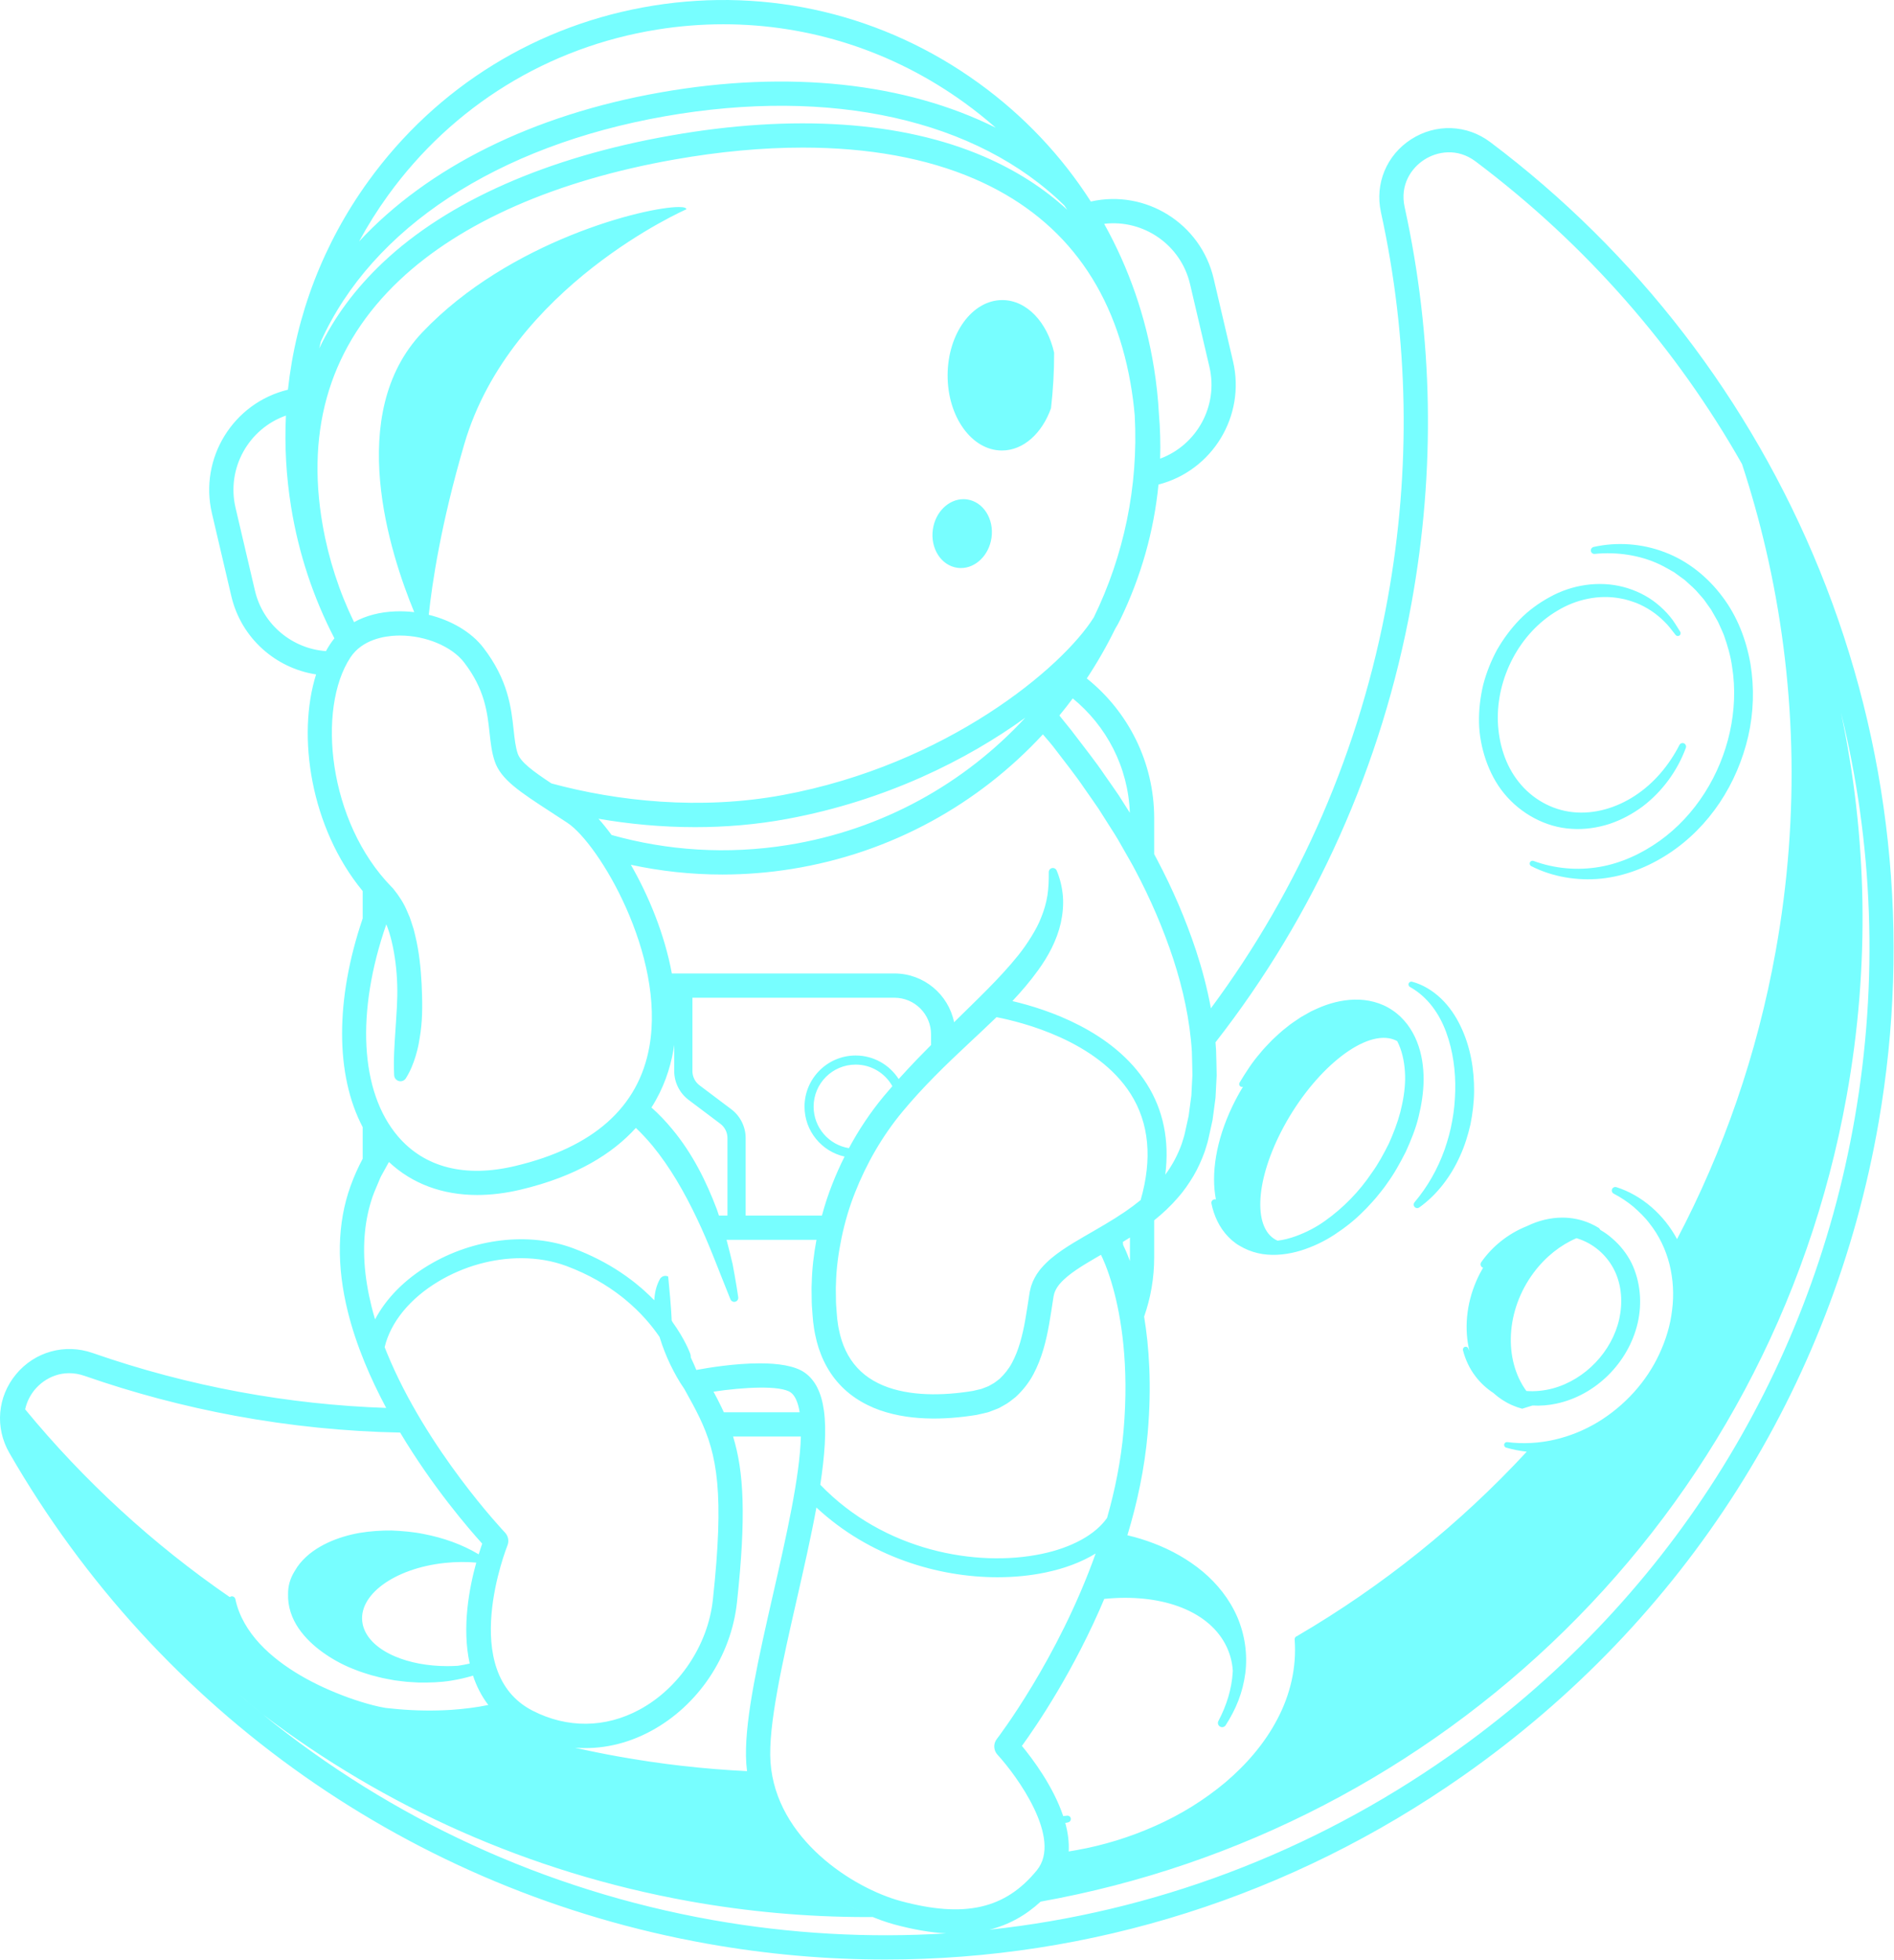 <?xml version="1.0" encoding="UTF-8" standalone="no"?>
<!DOCTYPE svg PUBLIC "-//W3C//DTD SVG 1.1//EN" "http://www.w3.org/Graphics/SVG/1.1/DTD/svg11.dtd">
<svg width="100%" height="100%" viewBox="0 0 2496 2582" version="1.1" xmlns="http://www.w3.org/2000/svg" xmlns:xlink="http://www.w3.org/1999/xlink" xml:space="preserve" xmlns:serif="http://www.serif.com/" style="fill-rule:evenodd;clip-rule:evenodd;stroke-linejoin:round;stroke-miterlimit:2;">
    <g transform="matrix(1,0,0,1,-754.736,-709.326)">
        <path d="M1171.3,1597.73C1118.12,1589.6 1072.57,1550.05 1059.57,1494.55L1034.01,1385.46C1017.02,1312.95 1061.92,1240.14 1134.18,1222.67C1144.79,1124.37 1180.8,1030.07 1240.31,947.809C1330.47,823.174 1463.78,741.111 1615.66,716.736C1767.56,692.356 1919.83,728.59 2044.47,818.757C2104,861.821 2153.81,914.725 2192.28,974.802C2264.68,958.504 2337.16,1003.76 2354.13,1076.21L2379.69,1185.3C2396.52,1257.16 2352.58,1329.32 2281.44,1347.61C2275.48,1408.73 2258.54,1468.86 2230.93,1525.79C2229.14,1529.49 2226.97,1533.42 2224.45,1537.53C2213.38,1560.17 2200.85,1582.05 2186.97,1603.01C2241.07,1646.29 2275.78,1712.86 2275.78,1787.38L2275.78,1834.49C2277.05,1836.79 2278.28,1839.11 2279.48,1841.45C2299.99,1880.15 2317.45,1920.61 2331.25,1962.47C2339.25,1986.95 2345.85,2012.02 2350.51,2037.53C2467.52,1879.85 2547.47,1696.47 2583.44,1498.11C2614.33,1327.78 2611.35,1156.44 2574.59,988.85C2566.36,951.339 2582.01,913.631 2614.45,892.786C2646.96,871.901 2687.84,873.358 2718.61,896.481C2911.5,1041.49 3061.61,1236.5 3152.69,1460.43C3246.25,1690.49 3273.16,1941.98 3230.49,2187.74C3169.69,2537.91 2975.19,2843.63 2682.8,3048.58C2455.87,3207.66 2191.96,3290.59 1921.61,3290.59C1843.74,3290.59 1765.36,3283.71 1687.14,3269.79C1299.16,3200.74 963.804,2965.08 767.056,2623.22C747.871,2589.88 751.314,2549.23 775.835,2519.65C800.562,2489.82 840.23,2478.81 876.914,2491.62C939.57,2513.49 1004.66,2530.74 1070.36,2542.87C1134.79,2554.77 1199.37,2561.77 1263.68,2563.96C1253.31,2544.56 1243.56,2524.26 1235.02,2503.37C1225.91,2481.08 1218.61,2459.1 1213.33,2438.04C1197.96,2376.61 1199.07,2320.69 1216.63,2271.86C1221.32,2258.85 1226.72,2246.84 1232.69,2235.74L1232.69,2194.04C1196.62,2125.54 1196.4,2025.86 1232.69,1919.23L1232.69,1883.08C1163.77,1799.57 1145.87,1678.13 1171.3,1597.73ZM1866.37,3215.4L1866.12,3215.25L1867.48,3216.03L1873.56,3219.47L1875.67,3220.62L1881.04,3223.47L1883.24,3224.6L1888.67,3227.29L1890.58,3228.22L1896.87,3231.12L1897.77,3231.53C1910.43,3237.14 1922.59,3241.47 1933.65,3244.45C1958.22,3251.07 1980.77,3254.98 2001.57,3256.13C1899.45,3262.49 1795.92,3256.69 1692.73,3238.33C1472.7,3199.16 1270,3105.09 1101.1,2967.66L1101.05,2967.62L1100.42,2967.1L1090.1,2958.61L1086.29,2955.41L1084.67,2954.07L1082.85,2952.51L1078.22,2948.61L1070.05,2941.55L1068.51,2940.24L1067.97,2939.76L1070.05,2941.55L1082.85,2952.51L1086.29,2955.41L1100.42,2967.1L1101.1,2967.66C1260.95,3089.09 1451.11,3175.57 1662.21,3213.61C1740.93,3227.78 1819.31,3234.63 1896.57,3234.63C1899.36,3234.63 1902.18,3234.62 1904.96,3234.61C1902.58,3233.63 1900.18,3232.61 1897.77,3231.53L1897.59,3231.45L1896.87,3231.12L1892.07,3228.93L1890.58,3228.22L1889.9,3227.9L1888.67,3227.29L1885.5,3225.76L1883.24,3224.6L1882.11,3224.04L1881.04,3223.47L1878.88,3222.37L1875.67,3220.62L1874.26,3219.87L1873.56,3219.47L1872.22,3218.75L1867.48,3216.03L1866.37,3215.4ZM2058.54,3251.3C2083.94,3244.93 2106.22,3232.65 2126.17,3214.28C2651.65,3120.36 3088.12,2709.43 3188.27,2153.35C3219.39,1980.71 3215.19,1809.86 3180.9,1648.28C3223.13,1819.65 3230.48,2000.98 3199,2182.27C3139.67,2524.01 2949.83,2822.37 2664.45,3022.41C2481.5,3150.66 2273.95,3228.19 2058.54,3251.3ZM1830.64,2695.16C1900.56,2760.24 1991.05,2786.99 2069.33,2786.99C2091.6,2786.99 2112.9,2784.82 2132.43,2780.75C2158.2,2775.39 2180.56,2766.83 2198.63,2755.71C2149.09,2894.84 2069.46,2998.69 2068.37,3000.09C2063.59,3006.25 2063.96,3014.96 2069.22,3020.7C2095.17,3048.98 2155.07,3131.48 2121.15,3173.01C2079.44,3224.05 2025.86,3236.18 1941.97,3213.59C1879.3,3196.7 1777.24,3132.02 1770.13,3030.43C1766.8,2982.64 1786.09,2898.02 1804.76,2816.19C1814.09,2775.26 1823.56,2733.73 1830.64,2695.16ZM2163.1,3148.23C2163.82,3135.89 2162.04,3123.19 2158.63,3110.66C2159.89,3110.41 2161.15,3110.15 2162.41,3109.88C2164.64,3109.38 2166.21,3107.26 2165.92,3104.95C2165.61,3102.49 2163.37,3100.75 2160.92,3101.06C2159.24,3101.26 2157.56,3101.45 2155.88,3101.63C2142.79,3062.48 2115.55,3026.24 2101.46,3009.17C2120.67,2982.7 2170.59,2909.62 2211.02,2813.1C2210.68,2813.91 2210.35,2814.71 2210.01,2815.52C2282.16,2808.21 2345.08,2829.24 2369.41,2874.96C2375.29,2886.01 2378.54,2897.81 2379.38,2910.01C2379.36,2910.6 2379.32,2911.19 2379.29,2911.78C2378.03,2933.98 2371.14,2956.03 2360.44,2976.29L2360.4,2976.37C2359.07,2978.89 2359.88,2982.05 2362.33,2983.62C2364.91,2985.27 2368.34,2984.51 2370,2981.93C2376.54,2971.7 2382.35,2960.86 2386.77,2949.34C2391.2,2937.84 2394.26,2925.71 2395.88,2913.31C2399.03,2888.47 2395.25,2862.56 2385.23,2839.2C2375.06,2815.87 2358.85,2795.45 2339.56,2779.37C2320.19,2763.31 2298.06,2750.99 2274.84,2742.23C2263.62,2737.9 2252.13,2734.42 2240.47,2731.69C2253.4,2689.07 2263.16,2643.73 2267.22,2597.11C2272.7,2534.23 2269,2482.84 2262.51,2443.68C2271.1,2419.22 2275.78,2392.94 2275.78,2365.59L2275.78,2316.82C2286.92,2307.88 2297.53,2298.01 2307.08,2286.92C2314.81,2278.19 2321.5,2268.45 2327.55,2258.36C2333.57,2248.22 2338.29,2237.36 2342.35,2226.32L2344.96,2217.91C2345.85,2215.09 2346.68,2212.29 2347.21,2209.55L2350.88,2193.01L2352.68,2184.74L2353.81,2176.37L2356.04,2159.64L2356.59,2155.45L2357.25,2142.85L2358.11,2126.05C2358.03,2114.88 2357.6,2103.71 2357.33,2092.55C2357.12,2089.14 2356.86,2085.74 2356.57,2082.35C2487.16,1915.16 2576.05,1718.01 2614.89,1503.82C2646.53,1329.3 2643.48,1153.74 2605.81,982.005C2599.34,952.486 2614.95,930.452 2631.73,919.675C2648.56,908.873 2675.17,903.812 2699.4,922.028C2845.63,1031.95 2963.95,1168.08 3050.44,1320.6C3062.55,1357.45 3073.05,1394.93 3081.88,1432.96C3121.14,1601.82 3127.44,1781.23 3094.73,1962.72C3070.28,2098.48 3025.77,2225.62 2964.82,2341.58C2947.6,2309.52 2918.68,2283.9 2884.9,2273.13C2882.79,2272.46 2880.42,2273.37 2879.36,2275.39C2878.17,2277.66 2879.05,2280.47 2881.32,2281.66C2890.62,2286.54 2899.31,2292.32 2907.26,2298.87C2914.97,2305.73 2922.44,2312.77 2928.55,2320.92C2941.18,2336.82 2949.99,2355.38 2954.9,2374.85C2959.71,2394.36 2960.92,2414.77 2958.33,2434.78C2956.09,2454.85 2950.07,2474.43 2941.5,2492.81C2924.45,2529.72 2895.63,2561.23 2860.6,2582.56C2825.48,2603.79 2783.32,2614.34 2741.21,2608.99L2741.14,2608.98C2739.35,2608.75 2737.6,2609.85 2737.08,2611.64C2736.51,2613.63 2737.65,2615.7 2739.63,2616.27C2748.45,2618.82 2757.53,2620.6 2766.74,2621.6C2678.4,2717.02 2576.46,2798.72 2464.67,2864.14C2464.68,2864.21 2464.7,2864.28 2464.71,2864.36C2462.4,2864.69 2460.72,2866.76 2460.89,2869.12L2460.89,2869.15C2463.67,2905.85 2454.93,2942.23 2437.99,2974.08C2421.24,3006.11 2397.05,3033.88 2369.46,3057.3C2341.65,3080.53 2310.47,3099.85 2277.2,3114.52C2244.01,3129.33 2208.98,3140.18 2173.13,3146.51C2169.79,3147.12 2166.45,3147.69 2163.1,3148.23ZM1737.82,3022.46L1738.25,3032.66L1739.27,3043.03L1739.18,3042.42C1682.72,3039.67 1625.79,3033.24 1568.67,3022.95C1549.72,3019.53 1530.93,3015.72 1512.32,3011.54C1546.32,3014.21 1580.54,3006.87 1612.69,2989.52C1674.87,2955.96 1718.26,2891.09 1725.93,2820.25C1738.26,2706.3 1734.95,2647.58 1720.82,2601.62L1810.17,2601.62C1808.68,2655.26 1790.89,2733.24 1773.59,2809.08C1754.79,2891.56 1736.96,2969.74 1737.82,3022.46ZM1442.07,2366.72C1462.76,2366.79 1482.89,2370.19 1501.29,2377.05C1530.78,2388.05 1554.56,2402.24 1573.54,2417.06L1574.66,2417.94L1576.09,2419.08L1577.34,2420.09L1578.6,2421.12C1599.29,2438.16 1613.85,2455.74 1623.65,2470.05L1623.93,2470.45L1624.3,2471.63C1628.03,2483.68 1632.6,2495.29 1637.92,2506.47C1643.39,2517.67 1649.09,2528.24 1656.49,2538.84L1656.5,2538.85C1664.41,2553.01 1670.93,2564.81 1676.58,2576.57C1700.15,2625.82 1709.34,2676.5 1694.16,2816.81C1687.7,2876.44 1649.77,2933.18 1597.51,2961.39C1552.43,2985.72 1502.4,2986.21 1456.65,2962.79C1357.12,2911.85 1422.78,2746.83 1423.45,2745.18C1425.83,2739.35 1424.56,2732.66 1420.21,2728.11C1419.18,2727.03 1316.83,2618.99 1264.6,2491.27C1263.59,2488.8 1262.61,2486.34 1261.65,2483.89C1269.55,2450.95 1294.96,2419.78 1332.66,2397.26C1366.3,2377.16 1404.71,2366.72 1441.4,2366.72L1442.07,2366.72ZM1282.07,2596.43C1325.02,2668.29 1372.66,2723.35 1390.23,2742.75C1388.9,2746.51 1387.3,2751.25 1385.58,2756.8C1363.43,2743.59 1338.61,2734.93 1313.21,2730.06C1299.41,2727.21 1285.29,2726.09 1271.13,2725.44C1256.93,2725.3 1242.67,2726.25 1228.47,2728.59C1214.3,2731.13 1200.23,2735.2 1186.75,2741.46C1173.36,2747.73 1160.25,2756.26 1150.01,2768.75C1147.48,2771.82 1145.19,2775.16 1143.19,2778.72C1143.03,2778.96 1142.89,2779.21 1142.74,2779.45C1136.93,2788.95 1134.25,2798.93 1134.38,2809.01L1134.38,2808.98C1134.3,2810.93 1134.31,2812.87 1134.42,2814.82C1135.2,2831.68 1142.32,2847.03 1151.71,2859.07C1161.13,2871.26 1172.6,2880.96 1184.71,2889.12C1196.86,2897.28 1209.77,2903.97 1223.22,2908.96C1229.84,2911.77 1236.75,2913.62 1243.53,2915.88C1250.45,2917.54 1257.27,2919.67 1264.29,2920.82L1274.75,2922.8L1285.31,2924.11C1288.82,2924.6 1292.35,2924.91 1295.9,2925.07L1306.51,2925.71C1320.69,2925.91 1334.9,2925.5 1348.95,2923.26C1358.77,2921.65 1368.53,2919.52 1378.08,2916.59C1382.62,2930.31 1389.17,2943.4 1398.26,2955.27C1382.04,2958.62 1365.44,2960.59 1348.8,2961.73C1326.09,2963.11 1303.18,2962.82 1280.29,2960.86C1274.56,2960.41 1268.86,2959.69 1263.12,2959.17C1257.71,2958.35 1252.18,2957.06 1246.65,2955.68C1235.6,2952.86 1224.59,2949.39 1213.75,2945.49C1192.08,2937.6 1170.9,2928.15 1151.03,2916.54C1131.23,2904.9 1112.53,2891.22 1097.04,2874.56C1081.65,2857.95 1069.54,2838.04 1064.91,2815.83C1064.4,2813.44 1062.09,2811.82 1059.65,2812.21C1058.84,2812.34 1058.11,2812.67 1057.51,2813.15C955.925,2743.29 865.312,2659.8 787.89,2565.84C790.042,2555.75 794.791,2546.86 800.44,2540.05C813.272,2524.58 837.349,2511.64 866.377,2521.79C930.572,2544.2 997.252,2561.87 1064.56,2574.3C1137.04,2587.69 1209.73,2595.03 1282.07,2596.43ZM1382.44,2767.48C1373.15,2800.8 1363.21,2852.99 1373.72,2900.7C1368.63,2901.88 1363.47,2902.85 1358.28,2903.62C1353.54,2903.93 1348.84,2904.08 1344.2,2904.08C1318.33,2904.08 1294.4,2899.42 1275.33,2891.3L1274.75,2891.05C1274.02,2890.73 1273.29,2890.41 1272.57,2890.08L1272.18,2889.9L1270.92,2889.31L1269.35,2888.55L1268.4,2888.08L1267.23,2887.48L1265.7,2886.67L1264.84,2886.2L1263.69,2885.56L1262.57,2884.91C1262.01,2884.58 1261.45,2884.24 1260.9,2883.91L1260.31,2883.54L1259.22,2882.85C1258.54,2882.42 1257.87,2881.98 1257.22,2881.53L1257.08,2881.44L1256.01,2880.7C1255.25,2880.16 1254.5,2879.61 1253.77,2879.06L1253.6,2878.93L1252.62,2878.17C1252.03,2877.71 1251.45,2877.24 1250.88,2876.76L1250.35,2876.31L1249.43,2875.52C1249.01,2875.15 1248.6,2874.78 1248.19,2874.4L1247.55,2873.8L1246.61,2872.89L1245.9,2872.18L1245.31,2871.57L1244.55,2870.76L1243.65,2869.76L1243,2869.01L1242.19,2868.04L1241.46,2867.12L1240.86,2866.34L1240.65,2866.05L1240.16,2865.38L1239.49,2864.42C1239.23,2864.04 1238.97,2863.65 1238.72,2863.26L1238.34,2862.65L1237.76,2861.69C1237.37,2861.04 1237,2860.38 1236.65,2859.71L1236.24,2858.89C1235.9,2858.22 1235.58,2857.54 1235.28,2856.86L1235.18,2856.62L1234.93,2856.02C1234.65,2855.34 1234.38,2854.65 1234.14,2853.95L1233.92,2853.3L1233.59,2852.25C1233.46,2851.83 1233.34,2851.41 1233.22,2850.99L1233.05,2850.29L1232.82,2849.34L1232.62,2848.38C1225.31,2811.19 1273.82,2775.27 1340.96,2768.15L1341.75,2768.07C1355.73,2766.64 1369.42,2766.57 1382.38,2767.7L1382.44,2767.48ZM1592.7,2195.12C1600.42,2202.44 1607.69,2210.3 1614.54,2218.51C1637.81,2246.83 1656.56,2279.58 1672.92,2313.89C1689.42,2348.25 1702.55,2384.52 1717.28,2420.75L1717.35,2420.93C1718.26,2423.16 1720.59,2424.57 1723.08,2424.2C1726.01,2423.78 1728.03,2421.06 1727.61,2418.13C1726.18,2408.39 1724.62,2398.64 1722.85,2388.92L1720.17,2374.33L1716.66,2359.9C1715.19,2354.11 1713.75,2348.31 1712.23,2342.53L1830.69,2342.53C1827.19,2361.42 1824.86,2380.58 1824.47,2399.85C1824.07,2405.46 1824.35,2411.09 1824.37,2416.7C1824.42,2422.33 1824.46,2427.95 1824.99,2433.55C1825.44,2439.18 1825.7,2444.71 1826.33,2450.43C1827.07,2456.23 1827.8,2462.03 1829.11,2467.82C1833.67,2490.89 1843.9,2514.31 1860.89,2532.64C1877.74,2551.12 1900.24,2563.2 1922.89,2569.73C1945.69,2576.36 1968.86,2578.29 1991.52,2577.89C2002.86,2577.66 2014.11,2576.81 2025.26,2575.48C2030.84,2574.84 2036.38,2574 2041.92,2573.13L2051.03,2571.06C2054.06,2570.29 2057.12,2569.81 2060.08,2568.51L2068.99,2565.06C2072,2564.02 2074.69,2562.09 2077.54,2560.61C2083.35,2557.72 2088.26,2553.43 2093.36,2549.47C2102.79,2540.72 2110.72,2530.61 2116.49,2519.81C2128.01,2498.19 2133.42,2475.45 2137.32,2453.67C2139.31,2442.74 2140.83,2431.93 2142.48,2421.5L2143.09,2417.58L2143.24,2416.61L2143.41,2416L2143.72,2414.78C2143.96,2413.11 2144.72,2411.53 2145.33,2409.91C2146.01,2408.29 2147,2406.7 2147.94,2405.07C2149.18,2403.5 2150.06,2401.83 2151.59,2400.28C2157.04,2393.9 2164.6,2387.87 2172.85,2382.24C2181.14,2376.6 2190.13,2371.26 2199.31,2365.92C2201.41,2364.7 2203.53,2363.48 2205.65,2362.26C2207.47,2365.86 2214.44,2380.38 2221.37,2405.14C2231.98,2443.04 2243.02,2506.63 2235.39,2594.33C2231.97,2633.55 2224.15,2672.07 2213.68,2708.83C2198.38,2730.71 2167.54,2747.9 2127.33,2756.28C2041.63,2774.12 1919.64,2752.47 1835.73,2665.1C1841.57,2627.01 1844.11,2593.15 1840.54,2567.48C1837.23,2543.64 1829.03,2527.34 1815.46,2517.64C1802.37,2508.27 1779.79,2505.23 1756,2505.23C1723.25,2505.23 1688.2,2510.99 1672.41,2513.94C1670.44,2509.04 1667.89,2503.38 1665.08,2497.46C1665.17,2495.83 1664.94,2494.16 1664.36,2492.53C1663.77,2490.91 1657.37,2473.65 1641.07,2450.93C1640.31,2449.55 1639.89,2448.78 1639.89,2448.78C1639.89,2448.78 1639.7,2435.11 1635.31,2390.89C1634.11,2390.28 1632.83,2389.98 1631.56,2389.98C1628.69,2389.98 1625.9,2391.5 1624.4,2394.19C1619.5,2403 1617.5,2412.65 1616.96,2422.14C1612.74,2417.8 1608.18,2413.41 1603.27,2409.02L1602.82,2408.62L1601.57,2407.53L1600.44,2406.54L1599.43,2405.67C1596.94,2403.53 1594.36,2401.39 1591.69,2399.26L1590.97,2398.69L1590.22,2398.11L1588.82,2397.01L1587.46,2395.97C1582.56,2392.22 1577.38,2388.51 1571.9,2384.88L1571.9,2384.89C1554.43,2373.32 1533.95,2362.54 1510.03,2353.62C1451.88,2331.93 1379.01,2340.43 1319.84,2375.8C1287.88,2394.9 1263.48,2419.8 1249.02,2447.33C1247.34,2441.68 1245.8,2436.09 1244.41,2430.57L1244.34,2430.28C1239.7,2411.58 1236.44,2392.58 1235.15,2373.62L1235.11,2372.96C1234.47,2363.08 1234.37,2353.43 1234.83,2344.02C1235.01,2340.23 1235.29,2336.44 1235.67,2332.67C1237.2,2316.55 1240.55,2300.74 1245.76,2285.58C1248.44,2278.01 1251.95,2270.61 1254.96,2263.1C1256.33,2259.26 1258.61,2255.89 1260.48,2252.31L1266.32,2241.69C1266.65,2241.13 1266.98,2240.57 1267.32,2240.02C1297.87,2268.68 1337.75,2283.46 1383.63,2283.46C1401.84,2283.46 1421,2281.13 1440.89,2276.42C1514.42,2258.99 1562.08,2228.92 1592.7,2195.12ZM1808.55,2569.66L1708.62,2569.66C1707.58,2567.36 1706.5,2565.05 1705.4,2562.75C1702.19,2556.06 1698.78,2549.46 1695.04,2542.55C1734.2,2536.68 1783.19,2533.84 1796.87,2543.63C1802.44,2547.62 1806.46,2556.59 1808.55,2569.66ZM2767.09,2324.45C2782.02,2317.17 2797.88,2313.26 2813.62,2313.26C2826.31,2313.26 2838.93,2315.8 2850.92,2321.15C2854.78,2322.87 2858.46,2324.84 2861.98,2327.03C2862.63,2327.88 2863.27,2328.73 2863.91,2329.58C2869.47,2332.76 2874.72,2336.5 2879.47,2340.76C2889.89,2349.64 2898.6,2360.67 2904.79,2372.95C2916.79,2397.77 2918.94,2426.27 2912.91,2452.31C2900.65,2504.57 2857.68,2547.27 2805.73,2558.32C2795.47,2560.52 2784.83,2561.38 2774.28,2560.79C2769.86,2562.22 2765.33,2563.63 2760.69,2565C2756.09,2563.78 2751.54,2562.17 2747.09,2560.18C2738.05,2556.14 2729.94,2550.76 2722.83,2544.3C2713.77,2538.34 2705.72,2530.96 2699.26,2522.42C2691.31,2512.13 2685.83,2500.23 2682.71,2487.99C2682.21,2485.99 2683.42,2483.96 2685.41,2483.45C2687.25,2482.99 2689.11,2483.98 2689.8,2485.69C2690.25,2486.8 2690.72,2487.9 2691.22,2488.99C2684.34,2460.53 2686.83,2427.77 2700.36,2396.62C2703,2390.55 2705.97,2384.74 2709.22,2379.24C2708.51,2379.04 2707.84,2378.67 2707.27,2378.12C2705.59,2376.51 2705.39,2373.96 2706.67,2372.12C2721.09,2351.45 2741.8,2334.71 2765.93,2324.91C2766.32,2324.76 2766.7,2324.61 2767.09,2324.45ZM2067.97,2049.22C2101.71,2055.76 2200.55,2080.37 2244.84,2150.41C2269.14,2188.84 2273.53,2235.81 2257.93,2290.15C2251.39,2295.51 2244.52,2300.6 2237.41,2305.47C2220.37,2317.09 2202.06,2327.41 2183.24,2338.29C2173.85,2343.77 2164.32,2349.39 2154.82,2355.85C2145.37,2362.36 2135.79,2369.64 2127.21,2379.61C2125.01,2381.95 2123.12,2384.94 2121.13,2387.66C2119.33,2390.63 2117.52,2393.69 2116.09,2396.99C2114.71,2400.37 2113.34,2403.73 2112.63,2407.39L2112,2410.09L2111.71,2411.44L2111.54,2412.46L2110.91,2416.51C2109.2,2427.32 2107.73,2437.81 2105.86,2448.03C2102.28,2468.47 2097.21,2488.1 2088.42,2504.51C2084.05,2512.73 2078.42,2519.59 2072.18,2525.54C2068.71,2528.05 2065.59,2531.06 2061.65,2532.88C2059.72,2533.83 2058.06,2535.24 2055.94,2535.89L2049.8,2538.25C2047.85,2539.21 2045.53,2539.48 2043.36,2540.03L2036.75,2541.59C2031.67,2542.39 2026.57,2543.16 2021.47,2543.74C2011.27,2544.96 2001.06,2545.73 1990.9,2545.93C1970.61,2546.31 1950.43,2544.48 1931.88,2539.06C1913.34,2533.68 1896.66,2524.42 1884.42,2511C1872.08,2497.68 1864.18,2480.31 1860.4,2461.32C1859.32,2456.62 1858.73,2451.74 1858.09,2446.87C1857.54,2441.91 1857.31,2436.69 1856.89,2431.61C1856.39,2426.5 1856.37,2421.36 1856.33,2416.23C1856.32,2411.1 1856.03,2405.97 1856.41,2400.84C1856.82,2380.3 1859.67,2359.83 1863.81,2339.68C1868.04,2319.54 1873.83,2299.65 1881.46,2280.46C1896.57,2242.04 1917.53,2205.74 1943.81,2174C1970.58,2141.66 2001.01,2112.09 2032.38,2082.86C2044.19,2071.77 2056.18,2060.7 2067.97,2049.22ZM2832.35,2340.34C2833.87,2340.81 2835.37,2341.32 2836.86,2341.87C2857.16,2349.16 2873.66,2364.61 2882.75,2383.66C2891.91,2402.86 2893.36,2425.49 2888.67,2446.77C2879.17,2489.56 2843.98,2526.65 2800.98,2538.3C2789.72,2541.26 2777.91,2542.5 2766.28,2541.66C2736.2,2500.38 2738.94,2435.41 2775.82,2385.87C2791.61,2364.69 2811.38,2349.31 2832.35,2340.34ZM2243.82,2339.5L2243.82,2365.59C2243.82,2367.2 2243.8,2368.81 2243.76,2370.42C2239.97,2360.11 2236.72,2353 2234.84,2349.18C2234.75,2348.14 2234.63,2346.84 2234.5,2345.31C2237.61,2343.41 2240.72,2341.48 2243.82,2339.5ZM2392.81,2140.85C2391.65,2141.29 2390.28,2141.13 2389.22,2140.31C2387.71,2139.15 2387.34,2137.04 2388.31,2135.44C2396.42,2121.99 2404.95,2108.57 2415.42,2096.61C2417.9,2093.5 2420.47,2090.46 2423.28,2087.64L2431.54,2079C2437.45,2073.64 2443.14,2067.98 2449.58,2063.14C2455.69,2057.91 2462.57,2053.63 2469.27,2049.09L2479.89,2043.07C2483.38,2040.96 2487.26,2039.52 2490.94,2037.72C2505.93,2031.06 2522.34,2026.56 2539.58,2026.11C2556.7,2025.63 2574.96,2029.9 2589.85,2040.17C2604.88,2050.21 2615.84,2065.48 2622.13,2081.62C2628.58,2097.83 2630.82,2114.93 2630.85,2131.61C2630.69,2148.32 2628.08,2164.68 2624.18,2180.59C2620.3,2196.54 2614.09,2211.66 2607.39,2226.44C2600.03,2240.89 2592.26,2255.16 2582.69,2268.23C2578.24,2275 2572.84,2281.08 2567.84,2287.44C2565.23,2290.54 2562.4,2293.45 2559.69,2296.46C2556.97,2299.46 2554.24,2302.46 2551.24,2305.2C2539.87,2316.78 2526.92,2326.83 2513.28,2335.78C2499.62,2344.73 2484.58,2351.84 2468.72,2356.76C2452.84,2361.5 2435.75,2363.81 2418.73,2361.3C2410.26,2359.95 2401.91,2357.44 2394.22,2353.56C2390.48,2351.4 2386.53,2349.65 2383.12,2347.01C2379.66,2344.47 2376.4,2341.66 2373.44,2338.59C2361.47,2326.29 2354.45,2310.5 2351.22,2294.7C2350.71,2292.19 2352.32,2289.74 2354.83,2289.23C2355.62,2289.07 2356.4,2289.12 2357.12,2289.34C2350.52,2255.59 2357.2,2211.93 2378.59,2167.1C2382.92,2158.02 2387.68,2149.26 2392.81,2140.85ZM2596.04,2080.79C2597.58,2083.76 2598.94,2086.86 2600.1,2090.07C2604.71,2102.88 2606.59,2117.05 2606.48,2131.35C2606.19,2145.72 2603.74,2160.16 2600.12,2174.33C2596.4,2188.51 2591.04,2202.31 2585,2215.79C2578.34,2229 2571.34,2242.15 2562.61,2254.19C2546.08,2278.85 2525,2300.43 2501.06,2317.45C2489.11,2326.05 2476.01,2332.74 2462.5,2337.68C2454.65,2340.53 2446.54,2342.64 2438.39,2343.65C2406.65,2329.79 2407.88,2268.71 2443.08,2200.01C2481.17,2125.69 2544.61,2070.59 2584.77,2076.95C2588.94,2077.61 2592.7,2078.91 2596.04,2080.79ZM1643.26,2085.67L1643.26,2120.28C1643.26,2135.08 1650.32,2149.22 1662.14,2158.12L1704.08,2189.7C1709.92,2194.09 1713.41,2201.08 1713.41,2208.38L1713.41,2310.56L1702.18,2310.56L1699.57,2302.75C1685.49,2265.4 1667.16,2228.62 1640.66,2196.79C1632.35,2186.65 1623.17,2177.05 1613.26,2168.22C1629.38,2142.93 1637.87,2116.89 1642.02,2093.45C1642.48,2090.87 1642.89,2088.28 1643.26,2085.67ZM1667.24,2023.61L1933.47,2023.61C1960.07,2023.61 1981.71,2045.25 1981.71,2071.85L1981.71,2085.93C1975.52,2092.14 1969.35,2098.39 1963.24,2104.73C1955.08,2113.26 1946.99,2121.9 1939.05,2130.73C1927.05,2112.09 1906.12,2099.71 1882.35,2099.71C1845.2,2099.71 1814.98,2129.94 1814.98,2167.09C1814.98,2199.21 1837.58,2226.16 1867.72,2232.86C1861.84,2244.61 1856.49,2256.62 1851.68,2268.85C1846.28,2282.45 1841.72,2296.4 1837.91,2310.56L1737.38,2310.56L1737.38,2208.38C1737.38,2193.59 1730.32,2179.45 1718.5,2170.55L1676.56,2138.97C1670.72,2134.58 1667.24,2127.59 1667.24,2120.28L1667.24,2023.61ZM2618.88,2293.04C2636.47,2272.17 2649.51,2248.79 2658.4,2223.91C2662.73,2211.44 2666.31,2198.71 2668.53,2185.7C2671.02,2172.75 2672.16,2159.57 2672.5,2146.42C2673.14,2120.13 2669.54,2093.64 2660.63,2069.18C2651.7,2044.8 2636.39,2022.63 2612.9,2009.44L2612.83,2009.4C2611.02,2008.39 2610.38,2006.1 2611.39,2004.3C2612.25,2002.77 2614.01,2002.08 2615.62,2002.5C2629.83,2006.24 2642.96,2014.37 2653.8,2024.67C2664.63,2035.06 2673.13,2047.66 2679.52,2061.03C2692.48,2087.86 2697.56,2117.6 2697.36,2146.85C2697.24,2161.52 2695.43,2176.12 2692.56,2190.48C2689.29,2204.76 2684.94,2218.84 2678.82,2232.16C2666.88,2258.83 2648.65,2283.1 2625.11,2299.88C2623.02,2301.37 2620.11,2300.89 2618.62,2298.79C2617.36,2297.02 2617.51,2294.68 2618.84,2293.09L2618.88,2293.04ZM2290.4,2256.7C2296.06,2211.77 2287.88,2171.65 2265.91,2136.96C2221.91,2067.48 2134.62,2038.72 2088.9,2028.03C2100.85,2015.34 2112.32,2001.94 2122.86,1987.33C2136.13,1969.03 2147.54,1948.04 2152.79,1924.77C2155.24,1913.16 2156.44,1901.23 2155.44,1889.5C2154.39,1877.79 2151.67,1866.46 2147.26,1856C2146.43,1854.05 2144.49,1852.68 2142.24,1852.7C2139.25,1852.72 2136.85,1855.16 2136.87,1858.14L2136.87,1858.37C2136.95,1868.95 2136.6,1879.09 2135.08,1888.89C2133.5,1898.69 2130.8,1908.08 2127.17,1917.07C2123.82,1926.15 2119.07,1934.73 2113.89,1943.14C2108.71,1951.53 2103,1959.75 2096.65,1967.7C2071.97,1998.44 2041.71,2026.57 2012.07,2055.88C2004.64,2019.28 1972.22,1991.65 1933.47,1991.65L1640.12,1991.65C1630.42,1939.34 1609.3,1888.83 1586.11,1848.48C1625.21,1856.91 1665.54,1861.32 1706.58,1861.32C1736.79,1861.32 1767.41,1858.92 1798.17,1853.99C1930.23,1832.8 2044.66,1768.01 2129.11,1676.7C2134.99,1683.53 2140.97,1690.28 2146.32,1697.52C2159.11,1714.46 2172.52,1730.99 2184.33,1748.6C2190.37,1757.31 2196.56,1765.93 2202.49,1774.71L2219.5,1801.53C2222.29,1806.02 2225.27,1810.41 2227.91,1814.99L2235.76,1828.76C2240.89,1837.99 2246.45,1847.01 2251.23,1856.41C2271.01,1893.72 2287.71,1932.51 2300.84,1972.31C2313.85,2012.11 2322.84,2053.21 2325.43,2094.57C2325.65,2104.9 2326.06,2115.23 2326.15,2125.55L2325.34,2140.96L2324.95,2148.67L2324.76,2152.53L2324.25,2156.34L2322.21,2171.57L2321.2,2179.19L2319.56,2186.67L2316.25,2201.62C2315.77,2204.17 2315.06,2206.52 2314.32,2208.82L2312.16,2215.82C2306.97,2230.44 2299.68,2244.19 2290.4,2256.7ZM1263.84,1926.87C1223.76,2042.37 1229.03,2147.51 1279.2,2206.24C1314.38,2247.39 1367.75,2260.92 1433.52,2245.31C1536.81,2220.84 1596.37,2167.87 1610.55,2087.88C1631.86,1967.63 1543.89,1820.57 1502.52,1793.25C1494.79,1788.15 1487.54,1783.44 1480.78,1779.05C1439.68,1752.34 1414.87,1736.22 1406.76,1712.29C1402.7,1700.32 1401.33,1687.78 1399.88,1674.49C1396.97,1647.77 1393.67,1617.47 1366.41,1582C1350.09,1560.77 1315.76,1546.52 1281.73,1546.52C1280.25,1546.52 1278.78,1546.54 1277.31,1546.6C1261.28,1547.19 1232.07,1551.72 1216.46,1575.48C1172.31,1642.61 1186.85,1791.88 1270.77,1877.68C1271.31,1878.16 1271.83,1878.68 1272.31,1879.24L1272.53,1879.5C1272.85,1879.85 1273.15,1880.21 1273.43,1880.59C1280.9,1889.77 1287.1,1899.58 1291.29,1909.69L1294.66,1917.56C1295.66,1920.2 1296.44,1922.86 1297.33,1925.5L1299.9,1933.46L1301.87,1941.45C1307.08,1962.76 1309.23,1984.12 1310.37,2005.35C1311.3,2026.58 1311.89,2047.85 1309.01,2068.91C1308.33,2074.17 1307.34,2079.4 1306.45,2084.63C1305.49,2089.85 1304.03,2095.02 1302.59,2100.14C1299.48,2110.36 1295.47,2120.46 1289.57,2129.79C1287.1,2133.68 1281.95,2134.84 1278.05,2132.38C1275.68,2130.88 1274.32,2128.38 1274.17,2125.78L1274.16,2125.55C1273.14,2104.83 1274.63,2085.41 1275.92,2065.67C1277.12,2046.01 1278.88,2026.29 1278.2,2006.64C1277.61,1987.02 1275.25,1967.52 1270.82,1949.06C1268.97,1941.43 1266.66,1933.92 1263.84,1926.87ZM1930.73,2140.1C1926.84,2144.55 1923,2149.05 1919.21,2153.6C1901.69,2174.76 1886.43,2197.64 1873.48,2221.76C1847.1,2217.51 1826.96,2194.65 1826.96,2167.08C1826.96,2136.49 1851.76,2111.7 1882.35,2111.7C1903.14,2111.7 1921.26,2123.16 1930.73,2140.1ZM2854.85,1429.84C2885.43,1422.96 2918.58,1425.24 2948.64,1436.75C2978.84,1448.11 3005.09,1469.26 3024.44,1495.13C3044.13,1520.96 3055.98,1551.97 3061.52,1583.57C3066.77,1615.29 3065.77,1647.93 3058.65,1679.13C3051.42,1710.3 3038.8,1740.14 3021.02,1766.7C3003.3,1793.25 2980.38,1816.44 2953.64,1833.9C2927,1851.37 2896.46,1863.44 2864.71,1866.75C2833.03,1869.87 2800.53,1864.43 2772.64,1850.23C2770.81,1849.29 2770.08,1847.05 2771.01,1845.21C2771.88,1843.51 2773.87,1842.76 2775.62,1843.4L2775.68,1843.42C2803.74,1853.71 2833.84,1856.25 2862.58,1851.31C2891.38,1846.43 2918.37,1833.72 2941.98,1816.94C2989.33,1783.01 3021.9,1730.21 3034.39,1673.67C3040.6,1645.39 3041.96,1616.02 3037.35,1587.56C3035.41,1573.27 3031.35,1559.41 3026.53,1545.88C3025.3,1542.51 3023.64,1539.33 3022.23,1536.03C3020.67,1532.81 3019.48,1529.38 3017.63,1526.32L3012.31,1516.99C3011.42,1515.44 3010.6,1513.83 3009.64,1512.32L3006.53,1507.96L3000.32,1499.2C2998.13,1496.38 2995.62,1493.83 2993.29,1491.12C2988.8,1485.49 2983.26,1480.96 2978,1476.1C2975.47,1473.53 2972.49,1471.54 2969.59,1469.44L2960.87,1463.11C2954.57,1459.7 2948.44,1455.85 2941.91,1452.79C2915.73,1440.5 2885.9,1436.09 2856.3,1438.97C2853.75,1439.22 2851.49,1437.36 2851.24,1434.81C2851.01,1432.46 2852.6,1430.34 2854.85,1429.84ZM1560.71,1809.25C1554.83,1801.25 1549.03,1794.07 1543.45,1787.85C1583.57,1794.78 1626.5,1798.92 1670.85,1798.92C1710.55,1798.92 1751.4,1795.61 1792.38,1788.01C1922.19,1763.96 2029.33,1710.13 2105.94,1654.7C2026.12,1741.11 1917.95,1802.39 1793.1,1822.43C1713.01,1835.28 1634.13,1829.86 1560.71,1809.25ZM2976.46,1694.38C2965.42,1724.37 2945.72,1751.68 2919.55,1771.61C2906.35,1781.38 2891.61,1789.38 2875.73,1794.68C2859.8,1799.75 2842.82,1802.29 2825.78,1801.12C2791.54,1799.18 2758.89,1781.18 2737.16,1754.83C2726.21,1741.63 2718.34,1726.27 2712.82,1710.36C2707.41,1694.39 2704.16,1677.71 2703.84,1660.96C2703.55,1644.22 2705.51,1627.57 2709.37,1611.39C2713.56,1595.28 2719.75,1579.81 2727.63,1565.23C2735.92,1550.85 2745.83,1537.44 2757.38,1525.5C2768.99,1513.61 2782.58,1503.71 2797.17,1495.78C2826.19,1479.63 2861.66,1474.1 2893.95,1482.48C2910.02,1486.69 2925.24,1493.98 2938.01,1504.32C2944.39,1509.47 2950.27,1515.17 2955.43,1521.44C2960.72,1527.61 2964.64,1534.73 2968.97,1541.44C2970.08,1543.16 2969.58,1545.45 2967.86,1546.56C2966.26,1547.59 2964.17,1547.24 2962.99,1545.8L2962.63,1545.36C2957.84,1539.47 2953.56,1533.25 2948.09,1528.12C2942.81,1522.83 2937.04,1518.11 2930.9,1514.01C2924.73,1509.97 2918.25,1506.46 2911.47,1503.7C2904.56,1501.26 2897.69,1498.81 2890.5,1497.68C2861.97,1492.23 2831.99,1498.73 2807.23,1513.73C2757.06,1543.26 2726.63,1602.69 2728.69,1660.2C2729.85,1688.84 2738.54,1717.51 2756.24,1739.46C2773.58,1761.41 2799.52,1776.3 2827.62,1779.17C2855.74,1782.17 2885.02,1773.52 2909.51,1757.4C2934.2,1741.28 2954.13,1717.7 2967.97,1690.69L2967.99,1690.67C2969.15,1688.39 2971.94,1687.49 2974.22,1688.66C2976.33,1689.74 2977.26,1692.21 2976.46,1694.38ZM2168.47,1629.33C2212.6,1665.38 2241.51,1719.44 2243.69,1780L2229.11,1757.03C2223.01,1747.99 2216.66,1739.13 2210.44,1730.17C2198.28,1712.05 2184.55,1695.15 2171.46,1677.75C2168.21,1673.38 2164.89,1669.07 2161.38,1664.92L2151.14,1652.21L2150.83,1651.83C2156.9,1644.47 2162.78,1636.97 2168.47,1629.33ZM1481.46,1741.32C1456.8,1725.04 1440.79,1713.12 1437.03,1702.02C1434.09,1693.38 1432.96,1683.02 1431.66,1671.03C1428.45,1641.66 1424.47,1605.1 1391.75,1562.53C1375.94,1541.96 1349.49,1526.48 1319.78,1519.19C1324.14,1477.8 1335.79,1399.34 1366.7,1293.99C1427.67,1086.17 1659.18,985.069 1659.18,985.069C1659.53,983.087 1655.98,982.041 1649.24,982.041C1605.26,982.041 1425.76,1026.63 1311.25,1147.14C1209.18,1254.56 1268.46,1437.95 1300.64,1515.7C1292.55,1514.72 1284.33,1514.36 1276.13,1514.66C1255.3,1515.43 1236.72,1520.32 1221.31,1528.89C1201.76,1488.72 1187.84,1445.9 1179.98,1401.27C1157.22,1271.94 1191.31,1163.3 1281.32,1078.36C1362.4,1001.84 1487.79,946.863 1643.93,919.381C1703.28,908.937 1759.8,903.741 1812.69,903.741C1898.97,903.741 1975.59,917.566 2039.03,944.991C2152.63,994.097 2221.77,1084.57 2244.54,1213.9C2247.05,1228.18 2248.92,1242.51 2250.14,1256.82C2255.16,1350.86 2235.49,1441.77 2196.3,1522.39C2155.03,1588.72 2002.19,1716.63 1786.56,1756.58C1677.44,1776.8 1568.04,1764.77 1481.46,1741.32ZM1195.46,1550.19C1193.42,1552.65 1191.52,1555.23 1189.75,1557.92C1187.83,1560.84 1186,1563.88 1184.26,1567.04C1140.16,1563.87 1101.28,1532.5 1090.69,1487.26L1065.13,1378.17C1052.96,1326.23 1082.33,1274.09 1131.54,1256.75C1129.65,1296.39 1131.86,1336.51 1138.29,1376.61C1148.27,1438.82 1167.93,1497.12 1195.46,1550.19ZM2021.08,1457.6C2019.48,1457.6 2017.86,1457.49 2016.23,1457.25C1994.89,1454.17 1980.51,1431.51 1984.11,1406.65C1987.43,1383.69 2004.93,1366.88 2024.39,1366.88C2026,1366.88 2027.62,1366.99 2029.25,1367.23C2050.58,1370.32 2064.96,1392.97 2061.37,1417.83C2058.04,1440.79 2040.55,1457.61 2021.08,1457.6ZM2283.62,1313.49C2284.22,1293.87 2283.69,1274.19 2282.02,1254.53C2280.93,1234.48 2278.78,1214.33 2275.54,1194.11C2264.67,1126.37 2242.33,1062.33 2209.85,1004.17C2261.54,998.005 2310.87,1031.65 2323.01,1083.5L2348.57,1192.59C2360.62,1244.02 2331.95,1295.63 2283.62,1313.49ZM2075.11,1302.77L2074.84,1302.77C2035.19,1302.57 2003.26,1258.05 2003.54,1203.32C2003.81,1148.72 2036.03,1104.6 2075.57,1104.6L2075.84,1104.6C2107.88,1104.76 2134.88,1133.87 2143.92,1173.92C2143.97,1198.51 2142.58,1222.93 2139.81,1247.05C2128.08,1280.06 2103.47,1302.77 2075.11,1302.77ZM2157.39,979.981C2041.94,866.753 1850.01,823.945 1630.75,862.537C1410.21,901.359 1245.02,1009.54 1177.47,1159.37C1176.76,1162.34 1176.08,1165.3 1175.42,1168.29C1195.04,1127.19 1223.04,1089.4 1259.38,1055.11C1345.02,974.293 1476.08,916.473 1638.39,887.906C1800.7,859.336 1943.62,868.934 2051.71,915.652C2093.84,933.863 2130.37,957.242 2161.22,985.695C2159.96,983.784 2158.68,981.881 2157.39,979.981ZM2066.98,877.582C1948.36,818.383 1794.23,801.308 1625.22,831.06C1456.43,860.769 1318.22,930.048 1227.93,1027.41C1239.26,1006.47 1252.03,986.141 1266.21,966.541C1351.37,848.824 1477.27,771.316 1620.73,748.294C1649.91,743.612 1679.09,741.296 1708.08,741.296C1821.61,741.296 1931.96,776.813 2025.74,844.655C2040.09,855.036 2053.84,866.022 2066.98,877.582Z" style="fill:rgb(119,254,255);"/>
    </g>
</svg>
